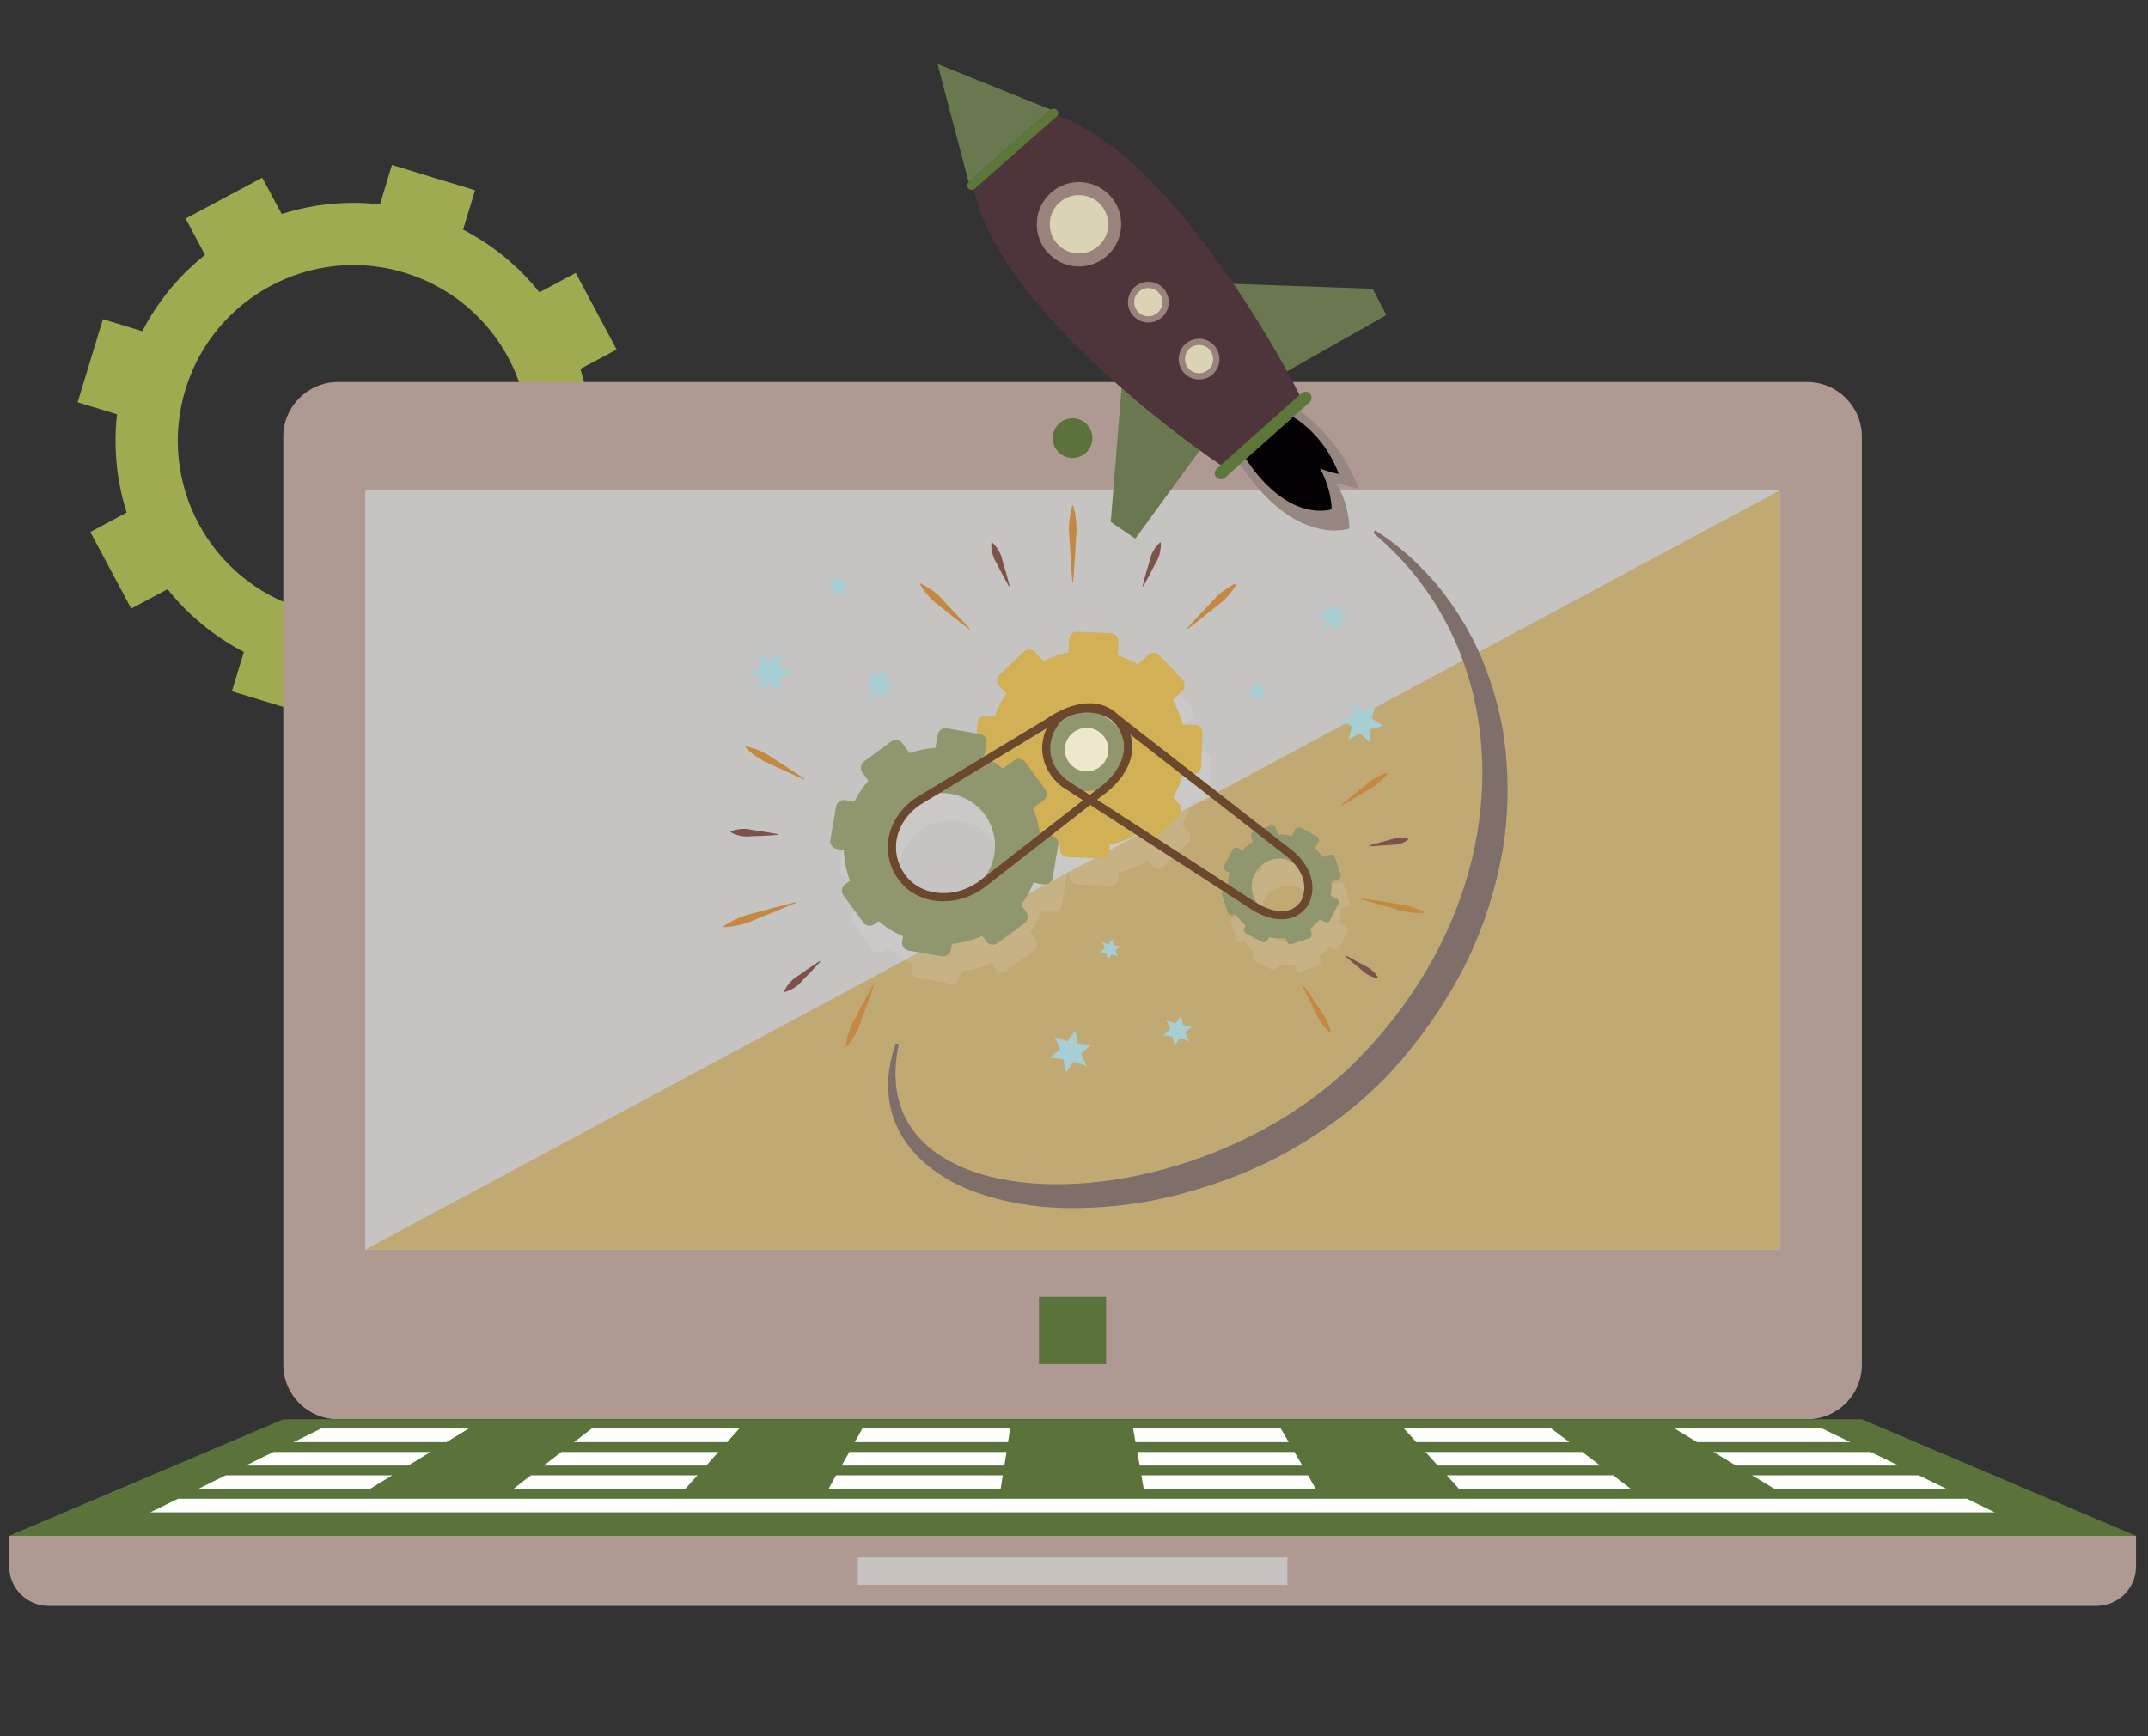 <?xml version="1.0" encoding="UTF-8" standalone="no"?>
<!-- Generator: Adobe Illustrator 17.0.0, SVG Export Plug-In . SVG Version: 6.00 Build 0)  -->
<!DOCTYPE svg  PUBLIC '-//W3C//DTD SVG 1.1//EN'  'http://www.w3.org/Graphics/SVG/1.1/DTD/svg11.dtd'>
<svg id="Capa_1" xmlns="http://www.w3.org/2000/svg" xml:space="preserve" height="190px" viewBox="0 0 235 190" width="235px" version="1.1" y="0px" x="0px" xmlns:xlink="http://www.w3.org/1999/xlink" enable-background="new 0 0 235 190">
	<rect x="0" y="0" width="235" height="190" fill="#333333" stroke="none"/>
	<path d="m38.674 22.199c0.96 0.001 1.927 0.055 2.896 0.165l1.311-4.312 9.093 2.765-1.311 4.312c3.298 1.706 6.121 4.063 8.351 6.86l3.974-2.121 4.475 8.384-3.974 2.121c1.082 3.41 1.468 7.065 1.052 10.757l4.31 1.311-2.764 9.093-4.311-1.31c-1.708 3.299-4.063 6.12-6.86 8.351l2.121 3.975-8.385 4.474-2.121-3.974c-2.514 0.798-5.162 1.218-7.858 1.216v-6.809c8.243 0.002 15.868-5.339 18.39-13.634 3.088-10.157-2.644-20.893-12.8-23.981-1.861-0.566-3.741-0.835-5.59-0.835v-6.808zm-16.245 5.691l-2.121-3.974 8.383-4.475 2.124 3.974c2.513-0.798 5.161-1.219 7.859-1.216v6.808c-8.244-0.003-15.868 5.339-18.39 13.635-3.087 10.156 2.643 20.892 12.799 23.979 1.861 0.566 3.741 0.835 5.591 0.836v6.809c-0.961-0.001-1.929-0.055-2.898-0.165l-1.311 4.311-9.094-2.765 1.311-4.311c-3.299-1.707-6.119-4.063-8.35-6.86l-3.976 2.121-4.474-8.385 3.974-2.122c-1.083-3.408-1.469-7.064-1.052-10.755l-4.311-1.31 2.765-9.095 4.311 1.311c1.709-3.298 4.063-6.121 6.86-8.351z" fill="#9FAA51"/>
	<g clip-rule="evenodd" fill-rule="evenodd">
			<path fill="#AF9A93" d="m36.969 41.806h160.75c3.286 0 5.974 2.689 5.974 5.974v101.56c0 3.285-2.688 5.974-5.974 5.974h-160.75c-3.286 0-5.974-2.689-5.974-5.974v-101.56c-0.001-3.286 2.687-5.974 5.973-5.974z"/>
			<rect height="83.09" width="154.78" y="53.657" x="39.955" fill="#C5C4C3"/>
			<circle cy="47.944" cx="117.34" r="2.172" fill="#5B733B"/>
			<rect height="7.345" width="7.344" y="141.92" x="113.67" fill="#5B733B"/>
			<polygon points="30.995 155.31 203.69 155.31 233.69 168.07 1 168.07" fill="#5B733B"/>
			<path fill="#AF9A93" d="m1 168.07h232.69v3.349c0 2.374-1.943 4.317-4.318 4.317h-224.05c-2.374 0-4.318-1.943-4.318-4.317v-3.35z"/>
			<rect height="2.997" width="47.001" y="170.43" x="93.842" fill="#C5C4C3"/>
		<g fill="#fff">
			<path d="m35.14 156.33h16.142c-0.827 0.496-1.635 0.992-2.442 1.486h-16.727c1.01-0.5 2.019-0.99 3.027-1.49z"/>
			<path d="m64.741 156.33h16.142c-0.444 0.496-0.888 0.992-1.332 1.486h-16.747c0.645-0.5 1.291-0.99 1.937-1.49z"/>
			<path d="m94.341 156.33h16.162c-0.06 0.496-0.141 0.992-0.222 1.486h-16.767c0.283-0.5 0.566-0.99 0.828-1.49z"/>
			<path d="m123.96 156.33h16.162c0.283 0.496 0.585 0.992 0.868 1.486h-16.768c-0.08-0.5-0.16-0.99-0.26-1.49z"/>
			<path d="m153.58 156.33h16.142c0.666 0.496 1.332 0.992 1.978 1.486h-16.748c-0.44-0.5-0.9-0.99-1.37-1.49z"/>
			<path d="m183.2 156.33h16.162c1.029 0.496 2.058 0.992 3.067 1.486h-16.768c-0.8-0.5-1.63-0.99-2.46-1.49z"/>
			<path d="m29.935 158.89h17.171c-0.807 0.495-1.634 0.991-2.442 1.485h-17.756c0.989-0.5 2.018-1 3.027-1.49z"/>
			<path d="m61.432 158.89h17.171c-0.444 0.495-0.908 0.991-1.332 1.485h-17.776c0.625-0.5 1.291-1 1.937-1.49z"/>
			<path d="m92.929 158.89h17.191c-0.081 0.495-0.162 0.991-0.242 1.485h-17.797c0.281-0.5 0.563-1 0.846-1.49z"/>
			<path d="m124.43 158.89h17.191c0.282 0.495 0.565 0.991 0.867 1.485h-17.796c-0.1-0.5-0.18-1-0.26-1.49z"/>
			<path d="m155.94 158.89h17.171c0.646 0.495 1.312 0.991 1.957 1.485h-17.776c-0.44-0.5-0.9-1-1.35-1.49z"/>
			<path d="m187.44 158.89h17.212c1.009 0.495 2.038 0.991 3.047 1.485h-17.797c-0.81-0.5-1.63-1-2.46-1.49z"/>
			<path d="m24.709 161.45h18.2c-0.827 0.496-1.614 0.991-2.441 1.486h-18.786c1.009-0.5 1.998-1 3.027-1.49z"/>
			<path d="m58.082 161.45h18.221c-0.464 0.496-0.888 0.991-1.332 1.486h-18.806c0.646-0.5 1.271-1 1.917-1.49z"/>
			<path d="m91.476 161.45h18.24c-0.101 0.496-0.161 0.991-0.242 1.486h-18.826c0.277-0.5 0.539-1 0.822-1.49z"/>
			<path d="m124.87 161.45h18.24c0.263 0.496 0.565 0.991 0.848 1.486h-18.826c-0.08-0.5-0.18-1-0.26-1.49z"/>
			<path d="m158.28 161.45h18.22c0.626 0.496 1.291 0.991 1.937 1.486h-18.806c-0.44-0.5-0.9-1-1.35-1.49z"/>
			<path d="m191.68 161.45h18.24c1.009 0.496 2.038 0.991 3.047 1.486h-18.826c-0.81-0.5-1.66-1-2.46-1.49z"/>
			<path d="m19.503 164.01h97.82 97.86c1.029 0.496 2.038 0.99 3.047 1.485h-100.91-100.87c1.035-0.5 2.044-1 3.053-1.49z"/>
		</g>
	</g>
	<polygon points="194.73 53.657 39.955 136.75 194.73 136.75" fill="#C1A974" clip-rule="evenodd" fill-rule="evenodd"/>
			<path d="m150.47 58.05s0.107 0.07 0.314 0.205c0.206 0.137 0.517 0.329 0.907 0.619 0.782 0.572 1.929 1.418 3.238 2.691 0.653 0.636 1.36 1.363 2.085 2.203 0.728 0.837 1.442 1.805 2.163 2.874 0.716 1.072 1.421 2.258 2.083 3.557 0.658 1.301 1.232 2.728 1.753 4.248 0.518 1.521 0.956 3.145 1.289 4.854 0.328 1.71 0.512 3.506 0.598 5.358 0.076 1.852 0.036 3.764-0.148 5.706-0.176 1.945-0.553 3.908-1.032 5.877-0.99 3.927-2.48 7.891-4.618 11.57-1.06 1.841-2.226 3.64-3.515 5.355-1.291 1.718-2.649 3.373-4.169 4.92-3.083 3.137-6.611 5.726-10.305 7.818-3.698 2.096-7.617 3.568-11.478 4.64-3.866 1.077-7.741 1.577-11.428 1.647-3.688 0.092-7.215-0.378-10.355-1.354-1.564-0.503-3.049-1.094-4.357-1.892-1.307-0.791-2.472-1.698-3.399-2.726-0.928-1.022-1.643-2.126-2.091-3.225-0.458-1.095-0.685-2.156-0.78-3.103-0.094-0.948-0.078-1.79 0.023-2.504 0.033-0.359 0.095-0.685 0.151-0.982 0.048-0.298 0.115-0.564 0.175-0.8 0.108-0.476 0.227-0.829 0.3-1.068 0.074-0.238 0.112-0.361 0.112-0.361l0.349 0.078s-0.024 0.123-0.069 0.362c-0.044 0.239-0.122 0.591-0.174 1.058-0.113 0.925-0.244 2.32 0.082 4.036 0.162 0.854 0.451 1.784 0.937 2.712 0.484 0.928 1.166 1.849 2.043 2.686 1.759 1.679 4.3 2.938 7.218 3.659 2.923 0.725 6.222 0.962 9.675 0.746 3.456-0.207 7.072-0.875 10.69-1.962 3.615-1.096 7.235-2.624 10.664-4.614 3.425-1.988 6.671-4.432 9.456-7.328 2.802-2.888 5.262-6.113 7.269-9.529 2.002-3.42 3.536-7.04 4.548-10.676 1.015-3.636 1.493-7.285 1.502-10.744 0.005-3.46-0.458-6.728-1.258-9.639-0.788-2.917-1.902-5.474-3.103-7.612-1.199-2.143-2.487-3.866-3.631-5.204-1.149-1.336-2.153-2.299-2.851-2.93-0.345-0.319-0.626-0.553-0.812-0.712-0.187-0.159-0.283-0.242-0.283-0.242l0.23-0.301z" fill="#7F6F6B"/>
				<polyline points="132.92 30.99 150.18 31.602 151.67 34.482 139.68 41.271" fill="#69784F" clip-rule="evenodd" fill-rule="evenodd"/>
				<polyline points="122.91 39.905 121.52 57.116 124.21 58.936 132.34 47.81" fill="#69784F" clip-rule="evenodd" fill-rule="evenodd"/>
					<path d="m113.84 12.264l-3.737 3.294-3.738 3.294s-0.573 5.654 7.963 15.342c8.536 9.687 19.465 16.861 19.465 16.861l4.272-3.764 4.271-3.764s-5.741-11.745-14.277-21.432c-8.52-9.688-14.2-9.831-14.2-9.831z" fill="#4D353B"/>
							<path d="m120.54 27.379c1.564-1.378 1.716-3.773 0.337-5.34-1.379-1.565-3.775-1.716-5.34-0.338-1.564 1.379-1.716 3.775-0.338 5.34 1.38 1.567 3.78 1.717 5.34 0.338z" fill="#DAD3B4"/>
							<path d="m121.1 28.006c1.914-1.687 2.098-4.605 0.411-6.519-1.686-1.914-4.605-2.099-6.519-0.412s-2.098 4.605-0.411 6.518c1.68 1.915 4.6 2.099 6.52 0.413zm-5.17-5.864c1.322-1.165 3.347-1.038 4.513 0.285s1.038 3.348-0.284 4.513c-1.323 1.166-3.347 1.038-4.514-0.285-1.17-1.323-1.04-3.348 0.28-4.513z" fill="#99837C"/>
							<circle cy="33.064" cx="125.63" r="1.827" fill="#DAD3B4"/>
							<path d="m127.11 34.737c0.924-0.814 1.013-2.224 0.198-3.148-0.814-0.924-2.223-1.013-3.148-0.199-0.924 0.815-1.013 2.224-0.199 3.148 0.81 0.924 2.22 1.013 3.15 0.199zm-2.5-2.832c0.638-0.562 1.616-0.501 2.179 0.138s0.501 1.617-0.138 2.179c-0.638 0.563-1.615 0.501-2.179-0.138-0.56-0.638-0.5-1.616 0.14-2.179z" fill="#99837C"/>
							<circle cy="39.296" cx="131.18" r="1.827" fill="#DAD3B4"/>
							<path d="m132.66 40.97c0.924-0.815 1.013-2.224 0.199-3.148s-2.224-1.013-3.148-0.199c-0.924 0.815-1.013 2.224-0.198 3.148 0.81 0.924 2.22 1.013 3.15 0.199zm-2.5-2.833c0.639-0.562 1.617-0.501 2.179 0.138 0.563 0.639 0.501 1.616-0.137 2.179-0.639 0.563-1.616 0.501-2.18-0.137-0.56-0.639-0.5-1.616 0.14-2.18z" fill="#99837C"/>
					<path fill="#978783" clip-rule="evenodd" d="m135.49 50.543l6.752-5.552s4.394 2.915 6.412 8.526c0 0-1.085-0.34-2.512-0.661 0 0 1.387 1.869 1.495 4.982 0 0-6.02 2.176-12.15-7.295z" fill-rule="evenodd"/>
					<path fill="#030104" clip-rule="evenodd" d="m136.15 49.992l5.304-4.363s3.417 1.83 5.004 6.238c0 0-1.162-0.219-2.041-0.602 0 0 1.191 2.011 1.276 4.457 0 0.001-4.72 1.711-9.54-5.73z" fill-rule="evenodd"/>
					<path d="m143.33 43.084c0.244 0.275 0.22 0.695-0.055 0.94l-9.274 8.259c-0.275 0.245-0.695 0.22-0.94-0.054-0.244-0.274-0.22-0.695 0.055-0.939l9.275-8.259c0.27-0.245 0.69-0.221 0.93 0.053z" fill="#5D763A"/>
					<polygon points="105.97 19.927 102.57 7 114.96 11.999" fill="#69784F"/>
					<path d="m115.65 12.051c0.179 0.204 0.159 0.513-0.044 0.692l-8.977 7.91c-0.203 0.178-0.513 0.16-0.692-0.044-0.179-0.203-0.159-0.513 0.044-0.692l8.977-7.91c0.2-0.177 0.51-0.159 0.69 0.044z" fill="#5D763A"/>
				<g fill="#A7CED3" clip-rule="evenodd" fill-rule="evenodd">
						<polygon points="130.1 113.94 129.11 113.6 128.49 114.45 128.28 113.42 127.25 113.31 128.03 112.62 127.61 111.66 128.6 112 129.22 111.16 129.42 112.18 130.46 112.3 129.67 112.98"/>
						<polygon points="118.86 116.64 117.48 116.18 116.62 117.35 116.34 115.92 114.89 115.76 115.98 114.81 115.4 113.48 116.78 113.94 117.64 112.77 117.92 114.2 119.36 114.36 118.27 115.31"/>
						<polygon points="122.3 104.66 121.62 104.43 121.2 105.01 121.06 104.31 120.34 104.23 120.88 103.76 120.6 103.1 121.28 103.33 121.7 102.75 121.84 103.46 122.56 103.53 122.02 104.01"/>
						<polygon points="146.89 66.234 146.63 67.245 147.52 67.797 146.51 68.078 146.48 69.12 145.73 68.391 144.81 68.881 145.07 67.87 144.18 67.319 145.19 67.037 145.22 65.995 145.97 66.725"/>
						<polygon points="150.44 77.236 150.08 78.643 151.31 79.411 149.91 79.802 149.86 81.253 148.82 80.238 147.54 80.92 147.9 79.514 146.67 78.746 148.07 78.354 148.12 76.904 149.16 77.92"/>
						<polygon points="138.23 74.703 138.05 75.399 138.66 75.778 137.97 75.973 137.95 76.691 137.43 76.187 136.8 76.526 136.98 75.829 136.37 75.45 137.06 75.256 137.08 74.538 137.6 75.04"/>
						<polygon points="97.017 76.315 96.172 75.703 95.334 76.324 95.441 75.286 94.484 74.87 95.437 74.444 95.319 73.407 96.164 74.019 97.002 73.399 96.895 74.437 97.851 74.853 96.899 75.278"/>
						<polygon points="85.481 75.573 84.306 74.722 83.139 75.585 83.288 74.142 81.957 73.563 83.283 72.971 83.118 71.528 84.294 72.38 85.46 71.516 85.312 72.96 86.643 73.54 85.317 74.131"/>
						<polygon points="92.318 65.152 91.737 64.731 91.16 65.158 91.233 64.443 90.575 64.157 91.231 63.864 91.149 63.15 91.731 63.572 92.308 63.144 92.234 63.858 92.893 64.145 92.237 64.438"/>
				</g>
						<path d="m117.32 63.68s-0.041-0.523-0.102-1.308c-0.065-0.785-0.115-1.832-0.177-2.878-0.027-0.523-0.089-1.047-0.097-1.537 0.002-0.491 0.043-0.949 0.097-1.341 0.1-0.785 0.28-1.308 0.28-1.308h0.08s0.18 0.523 0.28 1.308c0.054 0.392 0.095 0.85 0.097 1.341-0.007 0.491-0.07 1.014-0.097 1.537-0.062 1.047-0.113 2.093-0.177 2.878-0.061 0.785-0.102 1.308-0.102 1.308h-0.08z" fill="#C48841"/>
						<path d="m129.82 68.818s0.306-0.346 0.776-0.853c0.464-0.514 1.105-1.173 1.739-1.841 0.32-0.33 0.616-0.688 0.927-0.985 0.318-0.29 0.641-0.532 0.932-0.726 0.575-0.392 1.035-0.571 1.035-0.571l0.054 0.059s-0.216 0.443-0.655 0.983c-0.217 0.273-0.485 0.575-0.801 0.868-0.322 0.286-0.702 0.551-1.059 0.842-0.718 0.576-1.428 1.161-1.979 1.58-0.544 0.426-0.915 0.702-0.915 0.702l-0.06-0.058z" fill="#C48841"/>
						<path d="m106.05 68.877s-0.37-0.276-0.915-0.702c-0.551-0.419-1.261-1.004-1.98-1.58-0.356-0.291-0.737-0.556-1.059-0.842-0.316-0.293-0.584-0.595-0.801-0.868-0.439-0.54-0.656-0.983-0.656-0.983l0.054-0.059s0.46 0.179 1.035 0.571c0.29 0.193 0.614 0.435 0.932 0.726 0.312 0.297 0.608 0.654 0.927 0.985 0.634 0.668 1.276 1.327 1.739 1.841 0.47 0.507 0.776 0.853 0.776 0.853l-0.05 0.058z" fill="#C48841"/>
						<path d="m110.38 64.158s-0.647-1.127-1.219-2.283c-0.145-0.288-0.323-0.564-0.442-0.841-0.111-0.28-0.178-0.557-0.217-0.801-0.087-0.485-0.04-0.851-0.04-0.851l0.074-0.03s0.287 0.232 0.56 0.642c0.14 0.204 0.283 0.45 0.397 0.729 0.106 0.283 0.167 0.604 0.262 0.913 0.387 1.231 0.699 2.492 0.699 2.492l-0.07 0.03z" fill="#7C534A"/>
						<path d="m125 64.129s0.311-1.261 0.698-2.492c0.095-0.308 0.157-0.63 0.262-0.913 0.114-0.279 0.257-0.525 0.397-0.729 0.273-0.41 0.559-0.642 0.559-0.642l0.074 0.03s0.047 0.365-0.039 0.85c-0.04 0.244-0.106 0.521-0.217 0.801-0.119 0.277-0.297 0.552-0.442 0.841-0.571 1.157-1.218 2.284-1.218 2.284l-0.07-0.03z" fill="#7C534A"/>
						<path d="m87.093 98.792s-0.483 0.205-1.208 0.513c-0.724 0.311-1.7 0.692-2.672 1.084-0.488 0.192-0.964 0.418-1.427 0.581-0.466 0.155-0.913 0.261-1.302 0.335-0.776 0.155-1.329 0.151-1.329 0.151l-0.025-0.076s0.439-0.337 1.151-0.682c0.355-0.176 0.776-0.361 1.241-0.518 0.467-0.149 0.983-0.256 1.488-0.397 1.012-0.274 2.02-0.559 2.785-0.748 0.764-0.191 1.273-0.319 1.273-0.319l0.025 0.086z" fill="#C48841"/>
						<path d="m87.984 85.302s-0.426-0.18-1.055-0.464c-0.635-0.276-1.464-0.675-2.299-1.063-0.415-0.198-0.848-0.365-1.229-0.566-0.377-0.209-0.709-0.439-0.984-0.652-0.555-0.42-0.871-0.799-0.871-0.799l0.038-0.07s0.489 0.064 1.141 0.308c0.328 0.119 0.7 0.277 1.078 0.483 0.374 0.214 0.746 0.491 1.135 0.735 0.775 0.498 1.555 0.985 2.127 1.374 0.577 0.38 0.956 0.644 0.956 0.644l-0.037 0.07z" fill="#C48841"/>
						<path d="m95.605 107.82s-0.144 0.439-0.374 1.09c-0.222 0.656-0.55 1.515-0.868 2.379-0.163 0.43-0.293 0.875-0.462 1.271-0.177 0.393-0.378 0.743-0.568 1.036-0.372 0.588-0.724 0.934-0.724 0.934l-0.073-0.033s0.023-0.493 0.212-1.163c0.091-0.337 0.217-0.72 0.391-1.114 0.182-0.39 0.426-0.784 0.638-1.193 0.431-0.814 0.852-1.632 1.192-2.235 0.331-0.607 0.562-1.007 0.562-1.007l0.074 0.03z" fill="#C48841"/>
						<path d="m89.755 105.22s-0.862 0.972-1.777 1.882c-0.227 0.229-0.432 0.485-0.656 0.686-0.231 0.194-0.472 0.346-0.69 0.461-0.433 0.236-0.794 0.308-0.794 0.308l-0.052-0.061s0.128-0.345 0.43-0.735c0.148-0.198 0.336-0.411 0.565-0.608 0.234-0.19 0.52-0.351 0.782-0.539 1.044-0.759 2.14-1.456 2.14-1.456l0.052 0.07z" fill="#7C534A"/>
						<path d="m85.072 91.365s-1.295 0.106-2.585 0.131c-0.323 0.008-0.647 0.052-0.949 0.042-0.301-0.019-0.579-0.076-0.817-0.144-0.476-0.128-0.787-0.326-0.787-0.326l0.005-0.08s0.331-0.161 0.819-0.233c0.244-0.04 0.527-0.065 0.828-0.049 0.3 0.025 0.618 0.106 0.937 0.151 1.278 0.173 2.552 0.428 2.552 0.428l-0.003 0.08z" fill="#7C534A"/>
						<path d="m148.94 98.322s0.437 0.06 1.093 0.151c0.657 0.088 1.526 0.234 2.396 0.371 0.435 0.07 0.875 0.118 1.28 0.197 0.403 0.089 0.772 0.205 1.084 0.32 0.627 0.225 1.025 0.465 1.024 0.465l-0.014 0.066s-0.462 0.052-1.125-0.005c-0.332-0.026-0.716-0.075-1.119-0.161-0.401-0.097-0.821-0.238-1.245-0.355-0.849-0.239-1.7-0.469-2.333-0.663-0.634-0.191-1.056-0.319-1.056-0.319l0.01-0.067z" fill="#C48841"/>
						<path d="m142.48 107.67s0.225 0.316 0.561 0.79c0.339 0.473 0.765 1.119 1.2 1.759 0.214 0.322 0.454 0.629 0.642 0.939 0.181 0.313 0.322 0.622 0.429 0.896 0.219 0.543 0.283 0.953 0.283 0.953l-0.058 0.034s-0.325-0.257-0.69-0.715c-0.185-0.227-0.385-0.502-0.569-0.814-0.177-0.316-0.327-0.676-0.502-1.021-0.344-0.694-0.697-1.382-0.942-1.91-0.247-0.526-0.412-0.877-0.412-0.877l0.06-0.03z" fill="#C48841"/>
						<path d="m146.7 88.133s0.296-0.25 0.741-0.626c0.443-0.377 1.05-0.856 1.653-1.343 0.303-0.24 0.589-0.505 0.882-0.719 0.297-0.207 0.593-0.373 0.857-0.502 0.523-0.264 0.926-0.362 0.926-0.362l0.038 0.055s-0.229 0.346-0.655 0.748c-0.211 0.204-0.468 0.426-0.763 0.635-0.3 0.203-0.647 0.382-0.975 0.585-0.662 0.401-1.319 0.81-1.825 1.098-0.504 0.291-0.84 0.484-0.84 0.484l-0.04-0.053z" fill="#C48841"/>
						<path d="m149.8 92.535s0.26-0.085 0.652-0.197c0.391-0.121 0.917-0.252 1.442-0.394 0.263-0.067 0.521-0.164 0.77-0.212 0.25-0.041 0.489-0.046 0.697-0.035 0.414 0.016 0.706 0.12 0.706 0.12l0.011 0.066s-0.242 0.194-0.627 0.344c-0.193 0.078-0.42 0.152-0.67 0.195-0.251 0.036-0.526 0.029-0.797 0.052-0.542 0.038-1.082 0.086-1.492 0.099-0.407 0.022-0.681 0.027-0.681 0.027l-0.01-0.065z" fill="#7C534A"/>
						<path d="m147.19 104.55s0.246 0.119 0.608 0.309c0.366 0.183 0.837 0.452 1.314 0.712 0.236 0.133 0.49 0.242 0.703 0.379 0.209 0.143 0.385 0.305 0.527 0.457 0.288 0.298 0.427 0.575 0.427 0.575l-0.037 0.056s-0.309-0.027-0.692-0.185c-0.194-0.076-0.409-0.181-0.619-0.322-0.206-0.148-0.4-0.343-0.611-0.514-0.418-0.347-0.842-0.686-1.146-0.959-0.31-0.266-0.511-0.451-0.511-0.451l0.04-0.07z" fill="#7C534A"/>
						<g opacity=".15" fill="#E3E3E3">
							<path d="m130.38 77.381l-2.54-2.677c-0.326-0.344-0.875-0.36-1.222-0.03l-1.108 1.053c-0.704-0.423-1.443-0.758-2.207-1.009l0.071-1.525c0.02-0.479-0.351-0.883-0.828-0.904l-3.685-0.16c-0.478-0.022-0.88 0.35-0.901 0.829l-0.064 1.441c-0.938 0.184-1.857 0.494-2.732 0.93l-0.929-0.981c-0.33-0.346-0.877-0.362-1.224-0.033l-2.676 2.538c-0.347 0.329-0.36 0.878-0.031 1.224l0.775 0.817c-0.53 0.777-0.947 1.607-1.254 2.471l-1.001-0.046c-0.479-0.022-0.881 0.352-0.903 0.828l-0.161 3.685c-0.021 0.479 0.346 0.88 0.823 0.903l0.774 0.034c0.191 1.116 0.557 2.209 1.103 3.235l-0.482 0.457c-0.347 0.33-0.361 0.879-0.034 1.223l2.54 2.678c0.328 0.346 0.875 0.358 1.223 0.029l0.412-0.392c0.895 0.583 1.858 1.018 2.858 1.309l-0.025 0.566c-0.021 0.476 0.352 0.881 0.827 0.904l3.686 0.16c0.476 0.02 0.88-0.351 0.901-0.829l0.031-0.65c1.102-0.251 2.178-0.681 3.174-1.291l0.522 0.55c0.328 0.346 0.875 0.36 1.222 0.032l2.676-2.539c0.347-0.33 0.361-0.876 0.032-1.223l-0.673-0.71c0.463-0.821 0.815-1.69 1.048-2.584l1.106 0.048c0.477 0.021 0.883-0.348 0.902-0.827l0.16-3.684c0.024-0.475-0.346-0.878-0.823-0.9l-1.336-0.057c-0.238-0.928-0.605-1.833-1.097-2.686l1.039-0.984c0.33-0.331 0.35-0.877 0.02-1.223zm-7.11 4.462c1.723 1.816 1.649 4.69-0.17 6.415s-4.692 1.65-6.416-0.167c-1.727-1.82-1.65-4.691 0.168-6.417 1.82-1.725 4.69-1.651 6.42 0.169z"/>
							<path d="m115.35 89.368l-2.182-2.976c-0.28-0.382-0.823-0.467-1.209-0.184l-1.232 0.905c-0.645-0.508-1.336-0.934-2.063-1.279l0.262-1.504c0.081-0.473-0.236-0.92-0.707-1.001l-3.635-0.623c-0.472-0.082-0.918 0.236-0.999 0.709l-0.245 1.422c-0.954 0.064-1.904 0.256-2.828 0.578l-0.798-1.09c-0.283-0.385-0.825-0.47-1.21-0.187l-2.974 2.181c-0.385 0.283-0.467 0.825-0.185 1.21l0.666 0.908c-0.624 0.705-1.142 1.475-1.556 2.293l-0.987-0.171c-0.473-0.082-0.919 0.238-1 0.707l-0.624 3.636c-0.081 0.472 0.233 0.917 0.703 0.999l0.764 0.131c0.049 1.131 0.274 2.262 0.687 3.348l-0.536 0.392c-0.386 0.283-0.469 0.827-0.188 1.209l2.182 2.976c0.282 0.385 0.823 0.466 1.209 0.183l0.458-0.337c0.814 0.691 1.715 1.244 2.67 1.659l-0.097 0.558c-0.081 0.47 0.239 0.919 0.707 1.002l3.637 0.623c0.469 0.08 0.917-0.237 0.998-0.709l0.112-0.641c1.125-0.11 2.247-0.401 3.311-0.88l0.448 0.611c0.282 0.385 0.822 0.468 1.208 0.186l2.974-2.181c0.386-0.283 0.469-0.824 0.186-1.209l-0.578-0.789c0.563-0.757 1.022-1.574 1.366-2.432l1.091 0.187c0.471 0.081 0.92-0.235 0.999-0.707l0.623-3.635c0.084-0.468-0.233-0.915-0.704-0.997l-1.318-0.225c-0.119-0.951-0.368-1.895-0.75-2.802l1.155-0.845c0.39-0.283 0.47-0.822 0.19-1.206zm-6.61 2.791c1.888 2.575 1.332 6.198-1.246 8.088s-6.2 1.333-8.09-1.243c-1.892-2.58-1.333-6.2 1.244-8.091 2.59-1.893 6.21-1.337 8.1 1.243z"/>
							<path d="m147.66 98.666l-0.625-1.845c-0.082-0.235-0.34-0.365-0.578-0.285l-0.767 0.259c-0.242-0.355-0.521-0.68-0.834-0.967l0.373-0.714c0.113-0.229 0.024-0.504-0.198-0.619l-1.728-0.892c-0.227-0.118-0.505-0.027-0.619 0.198l-0.346 0.679c-0.493-0.124-1-0.174-1.519-0.159l-0.226-0.676c-0.082-0.242-0.341-0.368-0.578-0.289l-1.847 0.627c-0.234 0.078-0.368 0.341-0.285 0.579l0.191 0.564c-0.423 0.255-0.811 0.563-1.145 0.906l-0.468-0.24c-0.229-0.119-0.503-0.028-0.622 0.194l-0.89 1.729c-0.117 0.225-0.027 0.501 0.198 0.617l0.362 0.184c-0.158 0.579-0.221 1.185-0.184 1.798l-0.334 0.112c-0.243 0.079-0.369 0.337-0.288 0.576l0.627 1.845c0.079 0.237 0.34 0.369 0.58 0.285l0.284-0.097c0.297 0.476 0.665 0.898 1.077 1.26l-0.133 0.26c-0.119 0.228-0.027 0.505 0.196 0.62l1.729 0.893c0.225 0.114 0.503 0.025 0.617-0.198l0.161-0.306c0.582 0.124 1.19 0.153 1.805 0.081l0.127 0.382c0.08 0.238 0.339 0.364 0.576 0.284l1.849-0.627c0.233-0.078 0.366-0.339 0.284-0.577l-0.169-0.49c0.405-0.29 0.769-0.63 1.076-1.008l0.517 0.268c0.226 0.119 0.501 0.028 0.618-0.197l0.891-1.727c0.114-0.228 0.029-0.504-0.199-0.621l-0.624-0.318c0.088-0.5 0.112-1.012 0.065-1.532l0.716-0.242c0.24-0.034 0.36-0.288 0.28-0.53zm-3.77 0.358c0.542 1.593-0.314 3.328-1.912 3.871-1.598 0.542-3.331-0.313-3.875-1.911-0.541-1.597 0.313-3.333 1.912-3.872 1.61-0.549 3.34 0.307 3.88 1.906z"/>
						</g>
								<path d="m129.38 74.381l-2.54-2.677c-0.326-0.344-0.875-0.36-1.222-0.03l-1.108 1.053c-0.704-0.423-1.443-0.758-2.207-1.009l0.071-1.525c0.02-0.479-0.351-0.883-0.828-0.904l-3.685-0.16c-0.478-0.022-0.88 0.35-0.901 0.829l-0.064 1.441c-0.938 0.184-1.857 0.494-2.732 0.93l-0.929-0.981c-0.33-0.346-0.877-0.362-1.224-0.033l-2.676 2.538c-0.347 0.329-0.36 0.878-0.031 1.224l0.775 0.817c-0.53 0.777-0.947 1.607-1.254 2.471l-1.001-0.046c-0.479-0.022-0.881 0.352-0.903 0.828l-0.161 3.685c-0.021 0.479 0.346 0.88 0.823 0.903l0.774 0.034c0.191 1.116 0.557 2.209 1.103 3.235l-0.482 0.457c-0.347 0.33-0.361 0.879-0.034 1.223l2.54 2.678c0.328 0.346 0.875 0.358 1.223 0.029l0.412-0.392c0.895 0.583 1.858 1.018 2.858 1.309l-0.025 0.566c-0.021 0.476 0.352 0.881 0.827 0.904l3.686 0.16c0.476 0.02 0.88-0.351 0.901-0.829l0.031-0.65c1.102-0.251 2.178-0.681 3.174-1.291l0.522 0.55c0.328 0.346 0.875 0.36 1.222 0.032l2.676-2.539c0.347-0.33 0.361-0.876 0.032-1.223l-0.673-0.71c0.463-0.821 0.815-1.69 1.048-2.584l1.106 0.048c0.477 0.021 0.883-0.348 0.902-0.827l0.16-3.684c0.024-0.475-0.346-0.878-0.823-0.9l-1.336-0.057c-0.238-0.928-0.605-1.833-1.097-2.686l1.039-0.984c0.33-0.331 0.35-0.877 0.02-1.223zm-7.11 4.462c1.723 1.816 1.649 4.69-0.17 6.415s-4.692 1.65-6.416-0.167c-1.727-1.82-1.65-4.691 0.168-6.417 1.82-1.725 4.69-1.651 6.42 0.169z" fill="#D1B056"/>
								<path d="m114.35 86.368l-2.182-2.976c-0.28-0.382-0.823-0.467-1.209-0.184l-1.232 0.905c-0.645-0.508-1.336-0.934-2.063-1.279l0.262-1.504c0.081-0.473-0.236-0.92-0.707-1.001l-3.635-0.623c-0.472-0.082-0.918 0.236-0.999 0.709l-0.245 1.422c-0.954 0.064-1.904 0.256-2.828 0.578l-0.798-1.09c-0.283-0.385-0.825-0.47-1.21-0.187l-2.974 2.181c-0.385 0.283-0.467 0.825-0.185 1.21l0.666 0.908c-0.624 0.705-1.142 1.475-1.556 2.293l-0.987-0.171c-0.473-0.082-0.919 0.238-1 0.707l-0.624 3.636c-0.081 0.472 0.233 0.917 0.703 0.999l0.764 0.131c0.049 1.131 0.274 2.262 0.687 3.348l-0.536 0.392c-0.386 0.283-0.469 0.827-0.188 1.209l2.182 2.976c0.282 0.385 0.823 0.466 1.209 0.183l0.458-0.337c0.814 0.691 1.715 1.244 2.67 1.659l-0.097 0.558c-0.081 0.47 0.239 0.919 0.707 1.002l3.637 0.623c0.469 0.08 0.917-0.237 0.998-0.709l0.112-0.641c1.125-0.11 2.247-0.401 3.311-0.88l0.448 0.611c0.282 0.385 0.822 0.468 1.208 0.186l2.974-2.181c0.386-0.283 0.469-0.824 0.186-1.209l-0.578-0.789c0.563-0.757 1.022-1.574 1.366-2.432l1.091 0.187c0.471 0.081 0.92-0.235 0.999-0.707l0.623-3.635c0.084-0.468-0.233-0.915-0.704-0.997l-1.318-0.225c-0.119-0.951-0.368-1.895-0.75-2.802l1.155-0.845c0.39-0.285 0.47-0.824 0.19-1.208zm-6.61 2.791c1.888 2.575 1.332 6.198-1.246 8.088s-6.2 1.333-8.09-1.243c-1.892-2.58-1.333-6.2 1.244-8.091 2.586-1.89 6.206-1.334 8.096 1.246z" fill="#90976F"/>
								<path d="m146.66 95.666l-0.625-1.845c-0.082-0.235-0.34-0.365-0.578-0.285l-0.767 0.259c-0.242-0.355-0.521-0.68-0.834-0.967l0.373-0.714c0.113-0.229 0.024-0.504-0.198-0.619l-1.728-0.892c-0.227-0.118-0.505-0.027-0.619 0.198l-0.346 0.679c-0.493-0.124-1-0.174-1.519-0.159l-0.226-0.676c-0.082-0.242-0.341-0.368-0.578-0.289l-1.847 0.627c-0.234 0.078-0.368 0.341-0.285 0.579l0.191 0.564c-0.423 0.255-0.811 0.563-1.145 0.906l-0.468-0.24c-0.229-0.119-0.503-0.028-0.622 0.194l-0.89 1.729c-0.117 0.225-0.027 0.501 0.198 0.617l0.362 0.184c-0.158 0.579-0.221 1.185-0.184 1.798l-0.334 0.112c-0.243 0.079-0.369 0.337-0.288 0.576l0.627 1.845c0.079 0.237 0.34 0.369 0.58 0.285l0.284-0.097c0.297 0.476 0.665 0.898 1.077 1.26l-0.133 0.26c-0.119 0.228-0.027 0.505 0.196 0.62l1.729 0.893c0.225 0.114 0.503 0.025 0.617-0.198l0.161-0.306c0.582 0.124 1.19 0.153 1.805 0.081l0.127 0.382c0.08 0.238 0.339 0.364 0.576 0.284l1.849-0.627c0.233-0.078 0.366-0.339 0.284-0.577l-0.169-0.49c0.405-0.29 0.769-0.63 1.076-1.008l0.517 0.268c0.226 0.119 0.501 0.028 0.618-0.197l0.891-1.727c0.114-0.228 0.029-0.504-0.199-0.621l-0.624-0.318c0.088-0.5 0.112-1.012 0.065-1.532l0.716-0.242c0.24-0.048 0.36-0.302 0.28-0.544zm-3.77 0.358c0.542 1.593-0.314 3.328-1.912 3.871-1.598 0.542-3.331-0.313-3.875-1.911-0.541-1.597 0.313-3.333 1.912-3.872 1.61-0.543 3.34 0.313 3.88 1.912z" fill="#90976F"/>
						<circle cy="82.258" cx="118.88" r="4.316" fill="#90976F"/>
						<circle fill-rule="evenodd" cy="82.034" cx="118.88" clip-rule="evenodd" r="2.381" fill="#EEE6CD"/>
						<path d="m103.22 98.627c-2.075 0-3.894-0.902-4.989-2.474-0.962-1.382-1.308-3.029-0.973-4.639 0.339-1.629 1.362-3.108 2.88-4.166l14.213-8.598c1.675-1.168 3.358-1.794 4.843-1.794 1.547 0 2.843 0.687 3.747 1.986 0.953 1.367 1.178 2.896 0.651 4.421-0.486 1.403-1.583 2.73-3.173 3.838l-12.86 10.019c-1.32 0.925-2.82 1.407-4.34 1.407zm15.97-20.777c-1.301 0-2.807 0.57-4.356 1.649l-14.213 8.598c-1.306 0.911-2.2 2.195-2.492 3.6-0.285 1.367 0.011 2.768 0.832 3.946 0.926 1.329 2.477 2.092 4.256 2.092 1.338 0 2.657-0.426 3.815-1.232l12.855-10.019c1.453-1.013 2.435-2.188 2.858-3.411 0.436-1.261 0.255-2.479-0.539-3.618-0.75-1.066-1.77-1.605-3.03-1.605z" fill="#6B472E"/>
						<path d="m140.21 100.6c-1.182 0-2.49-0.485-3.783-1.402l-20.273-13.133c-2.623-2.096-2.581-5.161-1.202-7.134l0.046-0.081c0.757-1.09 2.259-1.766 3.918-1.766 1.2 0 2.328 0.351 3.265 1.015l18.63 14.523c2.508 1.778 3.407 4.229 2.329 6.384l-0.047 0.074-0.195 0.251c-0.67 0.829-1.6 1.269-2.71 1.269zm-24.46-21.266l-0.048 0.084c-1.121 1.58-1.293 4.108 0.975 5.923l20.252 13.118c1.14 0.808 2.3 1.248 3.282 1.248 0.84 0 1.507-0.311 1.983-0.923l0.168-0.216c0.849-1.749 0.073-3.701-2.082-5.23l-18.63-14.523c-0.975-0.691-2.025-0.839-2.732-0.839-1.34 0-2.58 0.532-3.17 1.358z" fill="#6B472E"/>
</svg>
